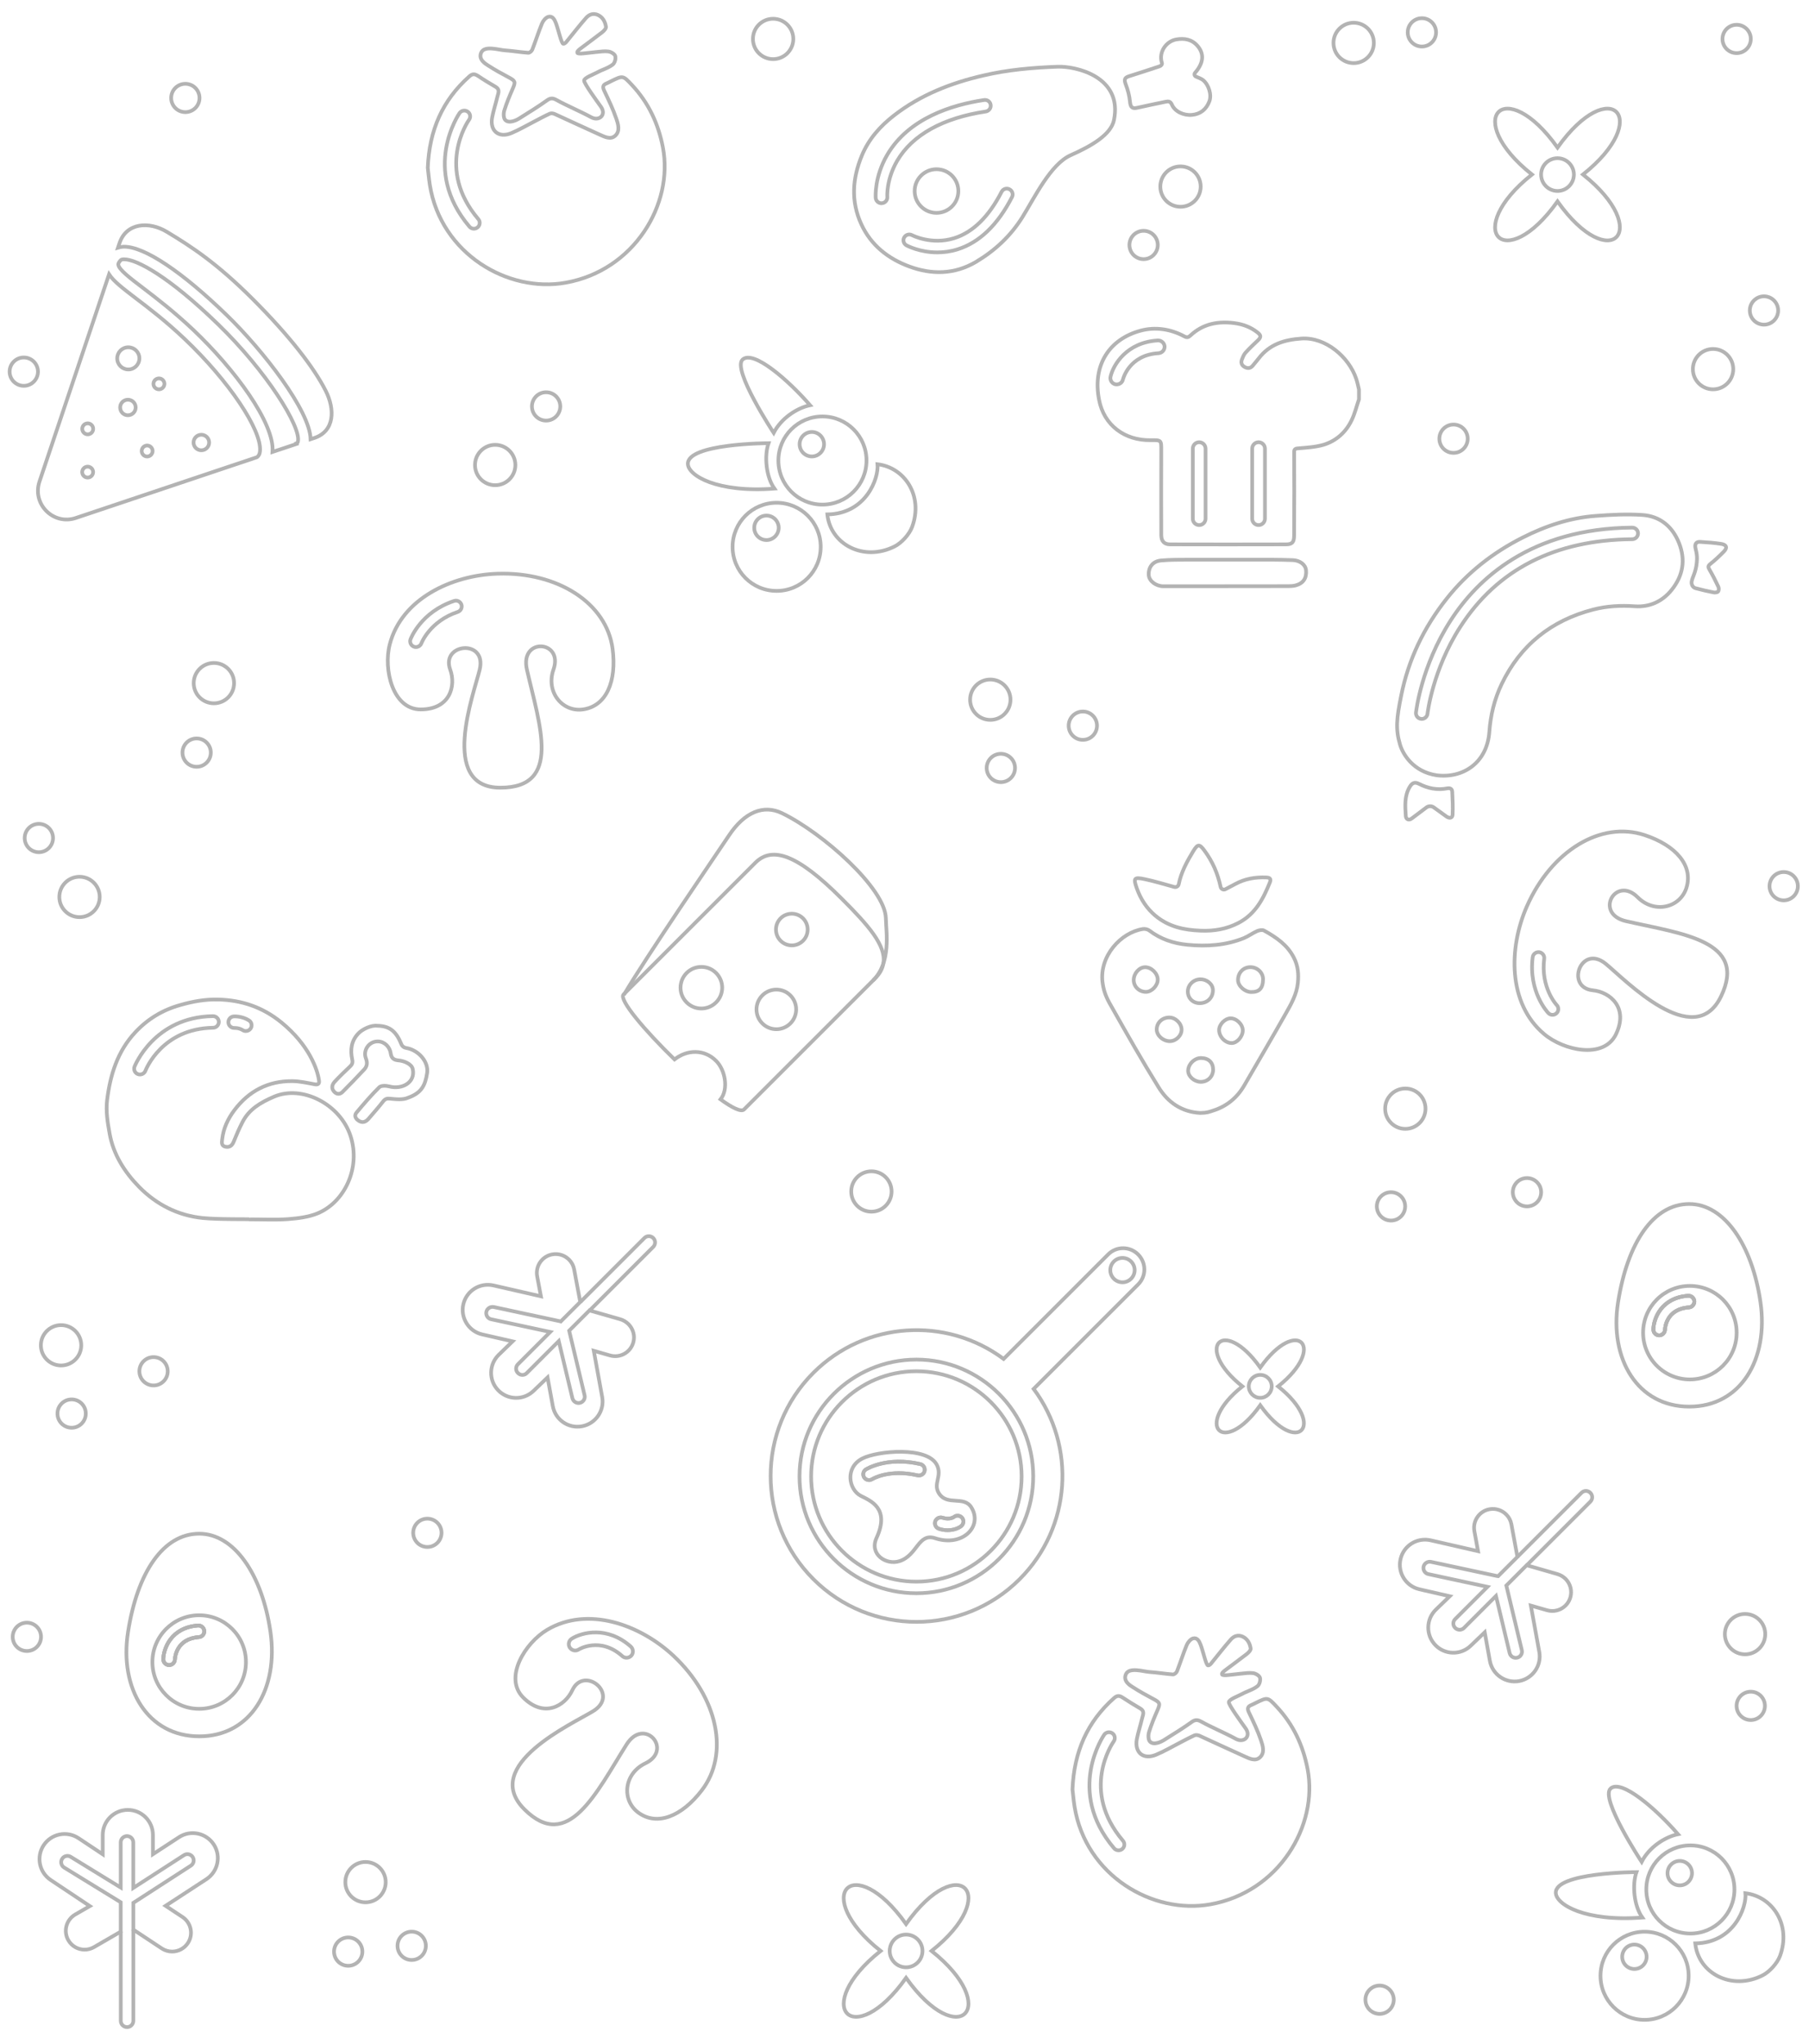 <?xml version="1.0" encoding="utf-8"?>
<!-- Generator: Adobe Illustrator 23.0.1, SVG Export Plug-In . SVG Version: 6.00 Build 0)  -->
<svg version="1.1" id="Слой_1" xmlns="http://www.w3.org/2000/svg" xmlns:xlink="http://www.w3.org/1999/xlink" x="0px" y="0px"
	 viewBox="0 0 346 391" style="enable-background:new 0 0 346 391;" xml:space="preserve">
<style type="text/css">
	.st0{fill:none;stroke:#B3B3B3;stroke-width:0.709;stroke-miterlimit:10;}
</style>
<g>
	<path class="st0" d="M302.77,33.38c13.48-10.71,5.26-19.39-4.87-5.15c-10.14-14.24-18.37-5.56-4.89,5.15
		c-13.48,10.71-5.26,19.39,4.89,5.15C308.03,52.78,316.25,44.1,302.77,33.38z M297.9,36.53c-1.73,0-3.14-1.41-3.14-3.14
		c0-1.73,1.41-3.13,3.14-3.13c1.72,0,3.13,1.4,3.13,3.13C301.03,35.12,299.62,36.53,297.9,36.53z"/>
</g>
<g>
	<path class="st0" d="M126.79,28.21c-0.87-4.56-2.75-8.57-5.93-11.96c-1.71-1.83-1.71-1.83-3.98-0.72c-0.28,0.13-0.55,0.3-0.83,0.41
		c-0.77,0.29-0.82,0.72-0.47,1.44c0.83,1.74,1.67,3.48,2.29,5.3c0.36,1.06,0.79,2.42-0.23,3.31c-0.87,0.76-1.99,0.19-2.92-0.23
		c-2.88-1.29-5.74-2.64-8.62-3.95c-0.27-0.12-0.68-0.19-0.94-0.07c-0.97,0.44-1.91,0.95-2.85,1.44c-1.5,0.77-2.96,1.63-4.5,2.28
		c-2.43,1.01-4.16-0.43-3.68-3c0.26-1.35,0.7-2.65,1.01-3.99c0.15-0.62,0.54-1.33-0.31-1.84c-1.16-0.67-2.31-1.37-3.42-2.12
		c-0.61-0.39-1.05-0.43-1.63,0.09c-5.14,4.55-7.67,10.3-7.96,17.49c0.1,0.87,0.21,2.11,0.4,3.33c2.13,13.13,14.92,20.64,25.99,18.65
		C121.3,51.73,128.86,39.05,126.79,28.21z M91.36,43.48c-0.21,0.18-0.47,0.27-0.72,0.27c-0.31,0-0.62-0.13-0.85-0.39
		c-9.32-10.98-1.96-21.62-1.89-21.74c0.36-0.5,1.05-0.61,1.56-0.26c0.5,0.35,0.61,1.05,0.26,1.54c-0.28,0.39-6.41,9.39,1.76,19.01
		C91.89,42.38,91.82,43.08,91.36,43.48z"/>
	<path class="st0" d="M93.33,12.51c1.5,0.97,2.48,1.48,4.05,2.33c1.18,0.64,1.25,0.83,0.7,2.09c-0.6,1.38-1.19,2.78-1.63,4.22
		c-0.17,0.55-0.15,1.45,0.18,1.79c0.74,0.79,2.27-0.03,2.58-0.22c2.21-1.38,3.74-2.33,5.45-3.55c0.59-0.42,1.07-0.43,1.7-0.09
		c2.07,1.15,4.53,2.16,6.74,3.36c1.48,0.8,2.94-0.46,1.84-2.02c-0.71-1.01-3.28-4.5-3.22-5.03c0.06-0.53,1.74-1.13,2.48-1.53
		c1.05-0.58,2.08-0.8,3.02-1.53c0.37-0.29,0.6-1.13,0.46-1.6c-0.11-0.39-0.77-0.8-1.3-0.88c-0.35-0.05-0.75-0.05-1.13-0.02
		c-1.57,0.13-3.92,0.46-4.32,0.42c-0.4-0.04-0.54-0.04-0.52-0.27c0.02-0.24,0.41-0.53,0.66-0.72c1.37-1.04,2.76-2.04,4.12-3.1
		c0.32-0.25,0.75-0.71,0.71-1.02c-0.14-0.97-0.6-1.86-1.56-2.29c-0.86-0.38-1.67-0.09-2.25,0.58c-1.24,1.42-2.4,2.9-3.59,4.37
		c-0.22,0.27-0.4,0.56-0.76,0.57c-0.36,0.01-0.9-2.59-1.42-3.97c-0.25-0.67-0.65-1.41-1.44-1.19c-0.5,0.14-1.01,0.77-1.22,1.29
		c-0.68,1.65-1.21,3.36-1.86,5.02c-0.1,0.26-0.51,0.59-0.75,0.58c-1.51-0.11-3-0.37-4.51-0.47c-1.12-0.07-3.84-0.98-4.49,0.4
		C91.4,11.4,92.95,12.26,93.33,12.51z"/>
</g>
<g>
	<path class="st0" d="M178.18,373.18c13.48-10.71,5.26-19.39-4.88-5.15c-10.14-14.24-18.36-5.56-4.87,5.15
		c-13.48,10.71-5.27,19.39,4.87,5.15C183.44,392.57,191.66,383.89,178.18,373.18z M173.3,376.31c-1.73,0-3.13-1.4-3.13-3.13
		s1.4-3.13,3.13-3.13s3.14,1.4,3.14,3.13S175.03,376.31,173.3,376.31z"/>
</g>
<g>
	<path class="st0" d="M244.46,265.19c9.43-7.49,3.68-13.56-3.42-3.6c-7.09-9.97-12.84-3.89-3.41,3.6c-9.43,7.5-3.68,13.57,3.41,3.61
		C248.14,278.76,253.89,272.68,244.46,265.19z M241.04,267.38c-1.2,0-2.19-0.98-2.19-2.2c0-1.2,0.99-2.19,2.19-2.19
		c1.21,0,2.2,0.98,2.2,2.19C243.24,266.4,242.25,267.38,241.04,267.38z"/>
</g>
<g>
	<path class="st0" d="M250.1,338.41c-0.87-4.56-2.75-8.58-5.93-11.96c-1.71-1.83-1.71-1.83-3.98-0.72c-0.28,0.13-0.55,0.3-0.83,0.4
		c-0.77,0.3-0.82,0.73-0.47,1.45c0.83,1.73,1.67,3.48,2.29,5.3c0.36,1.06,0.79,2.41-0.23,3.3c-0.87,0.77-1.99,0.2-2.92-0.22
		c-2.88-1.29-5.73-2.64-8.62-3.95c-0.28-0.12-0.69-0.19-0.94-0.07c-0.98,0.44-1.91,0.95-2.86,1.44c-1.49,0.77-2.95,1.63-4.49,2.27
		c-2.43,1.02-4.16-0.41-3.68-3c0.26-1.34,0.7-2.64,1.01-3.98c0.15-0.63,0.54-1.33-0.31-1.84c-1.16-0.68-2.31-1.38-3.42-2.12
		c-0.61-0.4-1.05-0.42-1.63,0.09c-5.14,4.55-7.67,10.3-7.96,17.48c0.1,0.87,0.21,2.11,0.4,3.32c2.13,13.14,14.92,20.65,25.99,18.66
		C244.6,361.93,252.16,349.23,250.1,338.41z M214.66,353.67c-0.21,0.18-0.47,0.26-0.72,0.26c-0.31,0-0.63-0.12-0.85-0.38
		c-9.33-10.98-1.96-21.63-1.89-21.74c0.36-0.5,1.05-0.61,1.56-0.26c0.5,0.35,0.61,1.05,0.26,1.54c-0.28,0.39-6.42,9.39,1.76,19.01
		C215.19,352.57,215.13,353.28,214.66,353.67z"/>
	<path class="st0" d="M216.64,322.7c1.5,0.97,2.48,1.48,4.05,2.33c1.18,0.64,1.25,0.83,0.7,2.09c-0.6,1.38-1.19,2.78-1.63,4.22
		c-0.17,0.55-0.15,1.45,0.18,1.79c0.74,0.79,2.27-0.03,2.58-0.22c2.21-1.38,3.74-2.33,5.45-3.55c0.59-0.42,1.07-0.43,1.7-0.09
		c2.07,1.15,4.53,2.16,6.74,3.36c1.48,0.8,2.94-0.46,1.84-2.02c-0.71-1.01-3.28-4.5-3.22-5.03c0.06-0.53,1.74-1.13,2.48-1.53
		c1.05-0.58,2.08-0.8,3.02-1.53c0.37-0.29,0.6-1.13,0.46-1.6c-0.11-0.39-0.77-0.8-1.3-0.88c-0.35-0.05-0.75-0.05-1.13-0.02
		c-1.57,0.13-3.92,0.46-4.32,0.42c-0.4-0.04-0.54-0.04-0.52-0.27c0.02-0.24,0.41-0.53,0.66-0.72c1.37-1.04,2.76-2.04,4.12-3.1
		c0.32-0.25,0.75-0.71,0.71-1.02c-0.14-0.97-0.6-1.86-1.56-2.29c-0.86-0.38-1.67-0.09-2.25,0.58c-1.24,1.42-2.4,2.9-3.59,4.37
		c-0.22,0.27-0.4,0.56-0.76,0.57c-0.36,0.01-0.9-2.59-1.42-3.97c-0.25-0.67-0.65-1.41-1.44-1.19c-0.5,0.14-1.01,0.77-1.22,1.29
		c-0.68,1.65-1.21,3.36-1.86,5.02c-0.1,0.26-0.51,0.59-0.75,0.58c-1.51-0.11-3-0.37-4.51-0.47c-1.12-0.07-3.84-0.98-4.49,0.4
		S216.25,322.45,216.64,322.7z"/>
</g>
<g>
	<path class="st0" d="M247.48,183.2c-1.25-2.48-3.41-3.92-5.71-5.2c-0.32-0.18-0.92-0.07-1.31,0.09c-0.88,0.39-1.66,0.98-2.54,1.35
		c-3.47,1.4-7.09,1.63-10.76,1.28c-2.7-0.25-5.17-1.08-7.34-2.73c-0.31-0.24-0.83-0.34-1.22-0.29c-4.23,0.66-8.34,5.19-7.73,10.18
		c0.29,2.34,1.17,3.67,1.89,4.96c3.01,5.33,5.62,9.94,8.84,15.14c1.77,2.87,4.39,4.72,7.97,4.91c1.34-0.02,1.7-0.21,2.51-0.47
		c2.6-0.83,4.57-2.48,5.93-4.84c2.64-4.55,5.31-9.1,7.9-13.68c1.05-1.85,2.11-3.71,2.33-5.9
		C248.41,186.32,248.27,184.74,247.48,183.2z M231.99,189.4c0.01,1.45-1.05,2.49-2.54,2.49c-1.31-0.01-2.27-0.97-2.26-2.26
		c0.01-1.27,1.13-2.32,2.42-2.31C230.91,187.33,231.99,188.28,231.99,189.4z M226,196.92c0.03,1.15-1.06,2.23-2.24,2.24
		c-1.31,0-2.51-1.07-2.52-2.23c-0.01-1.3,1.04-2.3,2.4-2.3C224.81,194.61,225.98,195.74,226,196.92z M219.02,185.01
		c1.2-0.01,2.41,1.17,2.41,2.37c0,1.17-1.16,2.37-2.29,2.35c-1.3-0.02-2.31-1.04-2.3-2.28C216.85,186.19,217.9,185.01,219.02,185.01
		z M229.76,202.38c1.43,0.03,2.27,0.87,2.27,2.24c-0.01,1.32-1.04,2.32-2.37,2.32c-1.22-0.01-2.39-1.02-2.41-2.08
		C227.23,203.57,228.48,202.34,229.76,202.38z M235.33,194.79c1.15-0.04,2.36,1.13,2.37,2.29c0.01,1.18-1.06,2.42-2.09,2.44
		c-1.23,0.02-2.43-1.18-2.44-2.48C233.16,195.98,234.27,194.83,235.33,194.79z M239.3,189.76c-1.21-0.01-2.5-1.16-2.51-2.26
		c-0.02-1.45,1.03-2.53,2.43-2.5c1.32,0.03,2.39,1.1,2.36,2.36C241.55,189.05,240.85,189.78,239.3,189.76z"/>
	<path class="st0" d="M217.48,170.04c0.7,1.96,1.87,3.74,3.46,5.08c2.63,2.2,5.56,2.77,8.68,2.9c2.56,0.11,5-0.3,7.29-1.5
		c3.18-1.66,4.72-4.59,5.98-7.75c0.28-0.71-0.06-0.91-0.73-0.93c-2.07-0.08-4.04,0.25-5.88,1.25c-0.62,0.34-1.24,0.66-1.89,1
		c-0.38,0.2-0.84-0.03-0.93-0.45c-0.55-2.58-1.55-4.85-3.07-6.91c-0.97-1.32-1.3-1.33-2.16,0.08c-1.23,2.02-2.34,4.1-2.78,6.33
		c-0.08,0.39-0.47,0.62-0.85,0.52c-1.89-0.52-3.74-1.09-5.64-1.49c-2.06-0.44-2.22-0.2-1.54,1.71
		C217.44,169.93,217.46,169.99,217.48,170.04z"/>
</g>
<g>
	<g>
		<path class="st0" d="M259.39,72.44c-1.41-4.19-5.88-7.99-10.46-7.68c-3.35,0.23-6.11,1.11-8.18,3.79
			c-0.36,0.47-0.74,0.9-1.11,1.36c-0.44,0.55-0.96,0.62-1.56,0.3c-0.62-0.33-0.78-0.87-0.53-1.49c0.18-0.44,0.36-0.91,0.67-1.25
			c0.74-0.82,1.53-1.57,2.33-2.32c0.68-0.65,0.69-0.99-0.05-1.57c-1.31-1.03-2.79-1.57-4.44-1.78c-3.13-0.39-5.96,0.14-8.33,2.34
			c-0.41,0.39-0.68,0.48-1.21,0.2c-2.63-1.41-5.53-1.85-8.33-1.1c-6.03,1.61-9.29,6.62-7.97,13.27c0.94,4.84,4.88,7.76,9.85,7.69
			c2.08-0.02,2.05-0.02,2.04,2.06c-0.01,5.37-0.02,10.75,0,16.13c0.01,1.15,0.59,1.74,1.71,1.74c7.37,0.02,14.74,0.02,22.11,0
			c1.22,0,1.58-0.4,1.59-1.65c0.01-2.82,0.03-5.65,0.03-8.47c0-2.45-0.02-4.89-0.02-7.34c0-0.44-0.06-0.84,0.65-0.9
			c1.65-0.14,3.35-0.23,4.93-0.68c2.49-0.75,4.35-2.44,5.45-4.79c0.59-1.24,0.91-2.6,1.36-3.91V74.5
			C259.76,73.82,259.62,73.11,259.39,72.44z M221.59,67.56c-5.67,0.33-6.8,4.98-6.81,5.03c-0.12,0.56-0.63,0.94-1.19,0.94
			c-0.08,0-0.18,0-0.27-0.02c-0.65-0.16-1.07-0.81-0.91-1.47c0.51-2.24,3.06-6.56,9.04-6.92c0.66-0.03,1.25,0.48,1.3,1.15
			C222.78,66.94,222.27,67.51,221.59,67.56z M230.58,99.22c0,0.67-0.55,1.22-1.22,1.22c-0.67,0-1.22-0.55-1.22-1.22V85.81
			c0-0.67,0.55-1.22,1.22-1.22c0.67,0,1.22,0.55,1.22,1.22V99.22z M241.94,99.22c0,0.67-0.55,1.22-1.22,1.22
			c-0.67,0-1.22-0.55-1.22-1.22V85.81c0-0.67,0.55-1.22,1.22-1.22c0.67,0,1.22,0.55,1.22,1.22V99.22z"/>
		<path class="st0" d="M247.26,107.14c-1.34-0.04-2.68-0.08-4.02-0.08c-5.27-0.01-10.54-0.01-15.81,0
			c-1.78,0.01-3.58-0.01-5.35,0.15c-1.6,0.14-2.47,1.3-2.36,2.83c0.08,1.1,1.38,2.09,2.77,2.1c4.03,0,8.06,0,12.09,0
			c0,0,0-0.01,0-0.01c3.96,0,7.93,0,11.89-0.01c0.44,0,0.9-0.03,1.33-0.14c1.47-0.39,2.14-1.39,2-2.9
			C249.71,108.02,248.64,107.19,247.26,107.14z"/>
	</g>
</g>
<g>
	<g>
		<path class="st0" d="M202.31,12.76c-4.81,0.17-9.6,0.59-14.31,1.7c-6.15,1.43-11.93,3.69-16.99,7.61
			c-2.69,2.09-4.85,4.51-6.17,7.69c-1.81,4.38-2.12,8.73-0.11,13.11c1.86,4.06,5.16,6.62,9.2,8.11c4.3,1.59,8.66,1.53,12.75-0.89
			c3.63-2.17,6.65-4.97,8.9-8.6c2.33-3.76,5.37-10.09,9.2-11.8c4.06-1.8,7.73-3.96,8.29-6.74
			C214.75,14.62,205.72,12.64,202.31,12.76z M169.71,37.68c0.04,0.61-0.41,1.15-1.03,1.19c-0.03,0-0.05,0.01-0.08,0.01
			c-0.58,0-1.07-0.45-1.11-1.03c-0.01-0.17-0.27-4,2.21-8.24c4.09-6.98,12.33-9.56,18.53-10.48c0.6-0.09,1.17,0.32,1.25,0.93
			c0.09,0.6-0.32,1.17-0.93,1.27c-8.19,1.22-14.05,4.48-16.94,9.41C169.48,34.38,169.7,37.64,169.71,37.68z M183.3,36.55
			c0,2.3-1.87,4.17-4.18,4.17c-2.3,0-4.18-1.87-4.18-4.17c0-2.31,1.88-4.18,4.18-4.18C181.43,32.37,183.3,34.23,183.3,36.55z
			 M193.56,37.7c-2.74,5.34-6.25,8.7-10.43,10c-1.37,0.43-2.67,0.58-3.86,0.58c-3.36,0-5.74-1.27-5.88-1.34
			c-0.54-0.29-0.75-0.96-0.46-1.5c0.29-0.54,0.96-0.75,1.5-0.46c0.06,0.03,3.74,1.94,8.07,0.58c3.58-1.12,6.63-4.11,9.07-8.87
			c0.28-0.55,0.95-0.77,1.49-0.49C193.63,36.48,193.84,37.16,193.56,37.7z"/>
		<path class="st0" d="M230.09,15.31c-0.28-0.23-0.87-0.45-1.35-0.66c-0.28-0.12-0.37-0.49-0.17-0.72c1.8-2.05,1.64-3.78,0.51-5.11
			c-1.08-1.28-2.51-1.56-4.13-1.27c-1.83,0.33-3.4,2.35-2.72,4.49c0.09,0.27-0.16,0.55-0.43,0.64c-1.98,0.65-3.9,1.3-5.85,1.9
			c-0.86,0.27-0.99,0.65-0.63,1.58c0.4,1.05,0.7,2.14,0.8,3.26c0.1,1.09,0.43,1.42,1.38,1.2c1.81-0.41,3.63-0.78,5.45-1.16
			c0.54-0.11,0.91-0.09,1.2,0.57c0.57,1.32,2.24,2.08,3.81,1.95c1.65-0.15,2.75-1.06,3.33-2.55
			C231.81,18.15,231.19,16.19,230.09,15.31z"/>
	</g>
</g>
<g>
	<path class="st0" d="M67.06,217.34c-1.96-6.11-9.26-9.89-14.68-7.55c-2.52,1.09-4.73,2.36-6.01,4.86
		c-0.62,1.21-1.17,2.48-1.68,3.75c-0.31,0.77-0.82,1.11-1.6,0.94c-0.81-0.18-0.65-0.89-0.59-1.44c0.23-2.06,1.08-3.88,2.32-5.53
		c2.77-3.68,6.45-5.6,11.06-5.57c1.43,0.01,2.86,0.34,4.28,0.6c0.65,0.12,0.94-0.06,0.86-0.68c-0.28-2.12-1.88-6.83-7.27-11.21
		c-3.56-2.87-7.49-4.19-11.95-4.32c-2.53-0.07-4.96,0.37-7.38,1.07c-3.34,0.94-6.19,2.67-8.53,5.18c-3.42,3.64-4.83,8.22-5.41,13.03
		c-0.25,2.06,0.1,4.25,0.48,6.33c0.71,4.02,2.83,7.35,5.64,10.23c3.33,3.39,7.44,5.47,12.15,5.95c3,0.31,9.07,0.19,9.07,0.26
		c2.41,0,4.83,0.13,7.23-0.04c1.9-0.15,3.89-0.38,5.63-1.08C65.9,230,69.02,223.43,67.06,217.34z"/>
	<path class="st0" d="M77.65,200.45c-0.38-0.06-0.71-0.31-0.86-0.66c-0.95-2.34-2.1-3.56-4.67-3.58c-1.1-0.14-2.83,0.64-3.63,1.52
		c-1.3,1.42-1.52,3.03-1.12,4.95c0.13,0.62-0.02,0.95-0.43,1.33c-1,0.95-2,1.9-2.93,2.91c-0.53,0.58-0.68,1.3-0.06,1.94
		c0.49,0.5,1.08,0.49,1.56,0.01c1.41-1.41,2.79-2.84,4.15-4.3c0.55-0.59,0.65-1.28,0.33-2.1c-0.62-1.58,0.61-3.36,2.39-3.26
		c1.22,0.07,2.18,1.07,2.35,2.27c0.13,0.92,0.56,1.28,1.53,1.36c0.9,0.07,2.45,0.63,2.68,1.63c0.57,2.53-1.98,4.01-4.5,3.34
		c-0.59-0.16-1.55-0.19-1.9,0.16c-1.54,1.52-2.95,3.17-4.34,4.83c-0.49,0.58-0.22,1.17,0.39,1.57c0.75,0.49,1.37,0.24,1.91-0.38
		c0.94-1.1,1.9-2.18,2.79-3.32c0.39-0.49,0.73-0.58,1.37-0.51c1.13,0.11,2.44,0.25,3.41-0.19c2.53-0.92,3.25-2.3,3.62-4.7
		C82.04,203.07,79.98,200.81,77.65,200.45z"/>
	<g>
		<path class="st0" d="M40.74,194.37c-0.01,0-0.01,0-0.02,0c-11.25,0.16-14.95,9.57-14.99,9.66c-0.22,0.57,0.07,1.21,0.64,1.43
			c0.13,0.05,0.26,0.07,0.4,0.07c0.45,0,0.87-0.27,1.04-0.71c0.13-0.33,3.24-8.09,12.95-8.23c0.61-0.01,1.1-0.51,1.09-1.13
			C41.84,194.86,41.35,194.37,40.74,194.37z"/>
		<path class="st0" d="M47.61,195.18c-1.33-0.84-2.75-0.77-2.9-0.76c-0.61,0.04-1.06,0.56-1.03,1.17c0.04,0.61,0.57,1.07,1.17,1.04
			c0.01,0,0.85-0.04,1.58,0.42c0.18,0.12,0.39,0.17,0.59,0.17c0.37,0,0.73-0.18,0.94-0.52C48.28,196.19,48.13,195.5,47.61,195.18z"
			/>
	</g>
</g>
<g>
	<path class="st0" d="M321.13,103.85c-1.26-3.16-3.65-5.14-7.06-5.35c-2.93-0.19-5.9-0.04-8.84,0.18c-4.96,0.36-9.6,1.92-14.01,4.15
		c-5.65,2.86-10.56,6.68-14.51,11.67c-4.37,5.51-7.33,11.66-8.71,18.55c-0.9,4.41-1.09,6.44-0.22,9.39
		c0.52,1.77,2.47,5.17,7.01,5.86c5.11,0.63,9.66-2.45,10.07-8.32c0.23-3.18,0.97-6.24,2.35-9.12c3.59-7.49,9.52-12.19,17.51-14.26
		c2.58-0.67,5.24-0.82,7.95-0.63c2.77,0.2,5.25-0.87,7.06-3.13C321.92,110.11,322.43,107.08,321.13,103.85z M312.19,103.14
		c-14.75,0.12-25.82,5.77-32.9,16.79c-5.3,8.24-6.25,16.52-6.26,16.6c-0.06,0.56-0.54,0.99-1.1,0.99c-0.04,0-0.08,0-0.12-0.01
		c-0.61-0.06-1.05-0.61-0.98-1.22c0.04-0.35,1.03-8.88,6.6-17.56c5.16-8.04,15.39-17.65,34.75-17.81c0.01,0,0.01,0,0.01,0
		c0.61,0,1.11,0.5,1.11,1.1C313.3,102.63,312.81,103.14,312.19,103.14z"/>
	<path class="st0" d="M276.8,150.8c-1.9,0.38-3.7,0-5.39-0.86c-0.84-0.43-1.32-0.17-1.76,0.55c-1.07,1.76-0.89,3.71-0.77,5.62
		c0.04,0.57,0.53,0.9,1.14,0.45c0.94-0.7,1.87-1.41,2.79-2.1c0.43-0.32,1.01-0.33,1.44-0.01c0.8,0.58,1.6,1.17,2.41,1.74
		c0.49,0.34,1.13,0.38,1.17-0.35c0.08-1.46,0-2.94-0.07-4.41C277.73,150.88,277.34,150.69,276.8,150.8z"/>
	<path class="st0" d="M327.13,107.87c0.91-0.72,1.76-1.53,2.58-2.36c0.71-0.72,0.55-1.3-0.48-1.47c-1.35-0.22-2.72-0.3-4.08-0.39
		c-0.62-0.04-0.97,0.3-0.9,0.96c0.06,0.65,0.45,1.31,0.29,2.95c-0.19,1.98-0.82,2.76-0.98,3.66c-0.1,0.57,0.2,1.15,0.76,1.3
		c0,0,0.01,0,0.01,0c1.12,0.3,2.25,0.57,3.39,0.79c0.29,0.06,0.74,0.02,0.89-0.16c0.16-0.19,0.17-0.66,0.05-0.92
		c-0.52-1.11-1.08-2.21-1.7-3.28C326.68,108.49,326.65,108.25,327.13,107.87z"/>
</g>
<g>
	<path class="st0" d="M117.17,124.13c-1.13-8.75-10.45-14.77-22.02-14.39c-8.75,0.28-18.36,4.79-20.61,13.54
		c-1.23,4.77,0.56,12.42,5.92,12.42c5.65,0,6.78-4.52,5.65-7.62c-1.84-5.03,7.05-5.93,5.64,0c-1.08,4.53-7.9,22.59,3.95,22.59
		c11.86,0,7.49-12,5.08-22.59c-1.41-6.21,7.06-5.64,5.08,0c-1.5,4.29,1.7,8.18,5.65,7.62C116,135.06,117.97,130.31,117.17,124.13z
		 M87.55,117.05c-5.31,1.77-6.94,5.95-6.95,5.99c-0.17,0.45-0.59,0.73-1.05,0.73c-0.12,0-0.26-0.02-0.38-0.07
		c-0.58-0.22-0.87-0.86-0.65-1.43c0.08-0.21,2.02-5.22,8.33-7.32c0.58-0.2,1.21,0.12,1.41,0.71
		C88.44,116.23,88.13,116.86,87.55,117.05z"/>
</g>
<g>
	<path class="st0" d="M314.57,159.74c-8.38-2.78-17.84,3.02-22.52,13.6c-3.54,8.01-3.64,18.62,3.27,24.44
		c3.76,3.18,11.44,4.88,13.76,0.05c2.45-5.09-1.13-8.07-4.42-8.4c-5.33-0.53-2.29-8.93,2.45-5.08c3.62,2.94,16.93,16.91,22.07,6.23
		c5.14-10.69-7.57-11.95-18.15-14.37c-6.21-1.42-2.02-8.81,2.2-4.58c3.22,3.22,8.11,2.01,9.32-1.79
		C323.91,165.54,320.49,161.7,314.57,159.74z M295.35,183.38c-0.7,5.55,2.36,8.83,2.39,8.86c0.33,0.34,0.4,0.85,0.2,1.26
		c-0.05,0.11-0.13,0.22-0.23,0.31c-0.45,0.43-1.15,0.41-1.57-0.03c-0.15-0.16-3.82-4.08-2.99-10.68c0.07-0.61,0.64-1.04,1.25-0.97
		C295,182.22,295.43,182.77,295.35,183.38z"/>
</g>
<g>
	<path class="st0" d="M128.82,316.73c-6.39-5.98-16.38-9.58-24.15-4.99c-4.25,2.51-8.39,9.19-4.59,12.97
		c3.99,3.99,7.99,1.6,9.38-1.39c2.27-4.85,9.19,0.8,3.99,3.99c-3.96,2.44-21.55,10.37-13.17,18.76c8.38,8.38,13.77-3.18,19.56-12.38
		c3.4-5.38,8.99,1.01,3.6,3.6c-4.11,1.97-4.59,6.99-1.4,9.39c3.62,2.71,8.37,0.75,12.17-4.2
		C139.6,335.5,137.27,324.65,128.82,316.73z M120.75,316.69c-0.45,0.5-1.21,0.55-1.72,0.1c-4.25-3.79-8.33-1.3-8.37-1.26
		c-0.5,0.31-1.12,0.22-1.51-0.18c-0.06-0.06-0.12-0.13-0.18-0.21c-0.35-0.57-0.19-1.33,0.39-1.69c1.94-1.22,6.8-2.48,11.29,1.51
		C121.14,315.41,121.2,316.19,120.75,316.69z"/>
</g>
<g>
	<path class="st0" d="M167,187.53c3.47-3.47,2.5-9.11,2.43-11.93c-0.14-5.65-12-16.23-19.83-20.04c-3.58-1.74-7.21-0.2-10.16,4.23
		c-2.26,3.39-15.88,23.29-20.11,30.49"/>
	<path class="st0" d="M160.91,171.82c-8.4-8.4-13.22-10.02-16.44-6.79c-3.12,3.11-22.01,22-24.97,24.96
		c-0.01,0.01-0.01,0.01-0.01,0.01c-0.09,0.09-0.17,0.17-0.23,0.23c-0.96,0.97,4.1,6.93,9.75,12.42c2.46-1.93,5.71-1.97,7.95,0.27
		c1.78,1.78,2.41,5.44,0.85,7.37c2.25,1.63,3.95,2.47,4.51,1.92c2.32-2.32,20.91-20.92,25.02-25.02c0.92-0.92,1.44-1.86,1.6-2.85
		v-0.01c0.01-0.01,0.01-0.03,0.01-0.04l0.01-0.01C169.53,180.85,166.02,176.92,160.91,171.82z M131.33,186.11
		c1.56-1.55,4.08-1.55,5.63,0c1.56,1.56,1.56,4.08,0,5.63c-1.56,1.56-4.08,1.56-5.63,0C129.77,190.19,129.77,187.67,131.33,186.11z
		 M145.81,190.4c1.48-1.48,3.88-1.48,5.36,0c1.48,1.48,1.48,3.88,0,5.36c-1.48,1.48-3.88,1.48-5.36,0
		C144.32,194.28,144.32,191.89,145.81,190.4z M153.59,179.95c-1.19,1.18-3.11,1.18-4.29,0c-1.18-1.18-1.18-3.11,0-4.29
		c1.18-1.18,3.1-1.18,4.29,0C154.77,176.84,154.77,178.77,153.59,179.95z"/>
</g>
<g>
	<path class="st0" d="M157.3,79.66c-4.66,0-8.42,3.77-8.42,8.43c0,4.66,3.76,8.43,8.42,8.43c4.66,0,8.43-3.78,8.43-8.43
		C165.73,83.43,161.95,79.66,157.3,79.66z M155.28,87.31c-1.3,0-2.34-1.05-2.34-2.34c0-1.29,1.05-2.34,2.34-2.34
		c1.29,0,2.33,1.06,2.33,2.34C157.61,86.26,156.56,87.31,155.28,87.31z"/>
	<path class="st0" d="M148.54,96.17c-4.66,0-8.42,3.77-8.42,8.43c0,4.66,3.76,8.43,8.42,8.43c4.66,0,8.43-3.77,8.43-8.43
		C156.97,99.94,153.19,96.17,148.54,96.17z M146.6,103.3c-1.3,0-2.34-1.06-2.34-2.34c0-1.3,1.05-2.34,2.34-2.34s2.34,1.05,2.34,2.34
		C148.94,102.24,147.89,103.3,146.6,103.3z"/>
	<path class="st0" d="M174.46,100.78c2.18-5.92-1.41-11.36-6.62-11.98c0.25,2.66-2.14,9.47-9.6,9.6c0.6,5.75,6.97,9.08,12.85,6.13
		C172.43,103.87,173.94,102.2,174.46,100.78z"/>
	<path class="st0" d="M147,84.77c0,0-15.59,0.04-15.43,3.99c0.09,2.21,5.55,5.53,16.55,4.7C146.5,91.19,146.15,87.17,147,84.77z"/>
	<path class="st0" d="M147.98,82.8c0,0-8.02-12.16-5.94-14.03s8.74,3.95,12.9,8.74C152.45,78.03,149.43,79.98,147.98,82.8z"/>
</g>
<g>
	<path class="st0" d="M323.31,352.99c-4.66,0-8.43,3.77-8.43,8.43c0,4.66,3.78,8.43,8.43,8.43c4.66,0,8.43-3.78,8.43-8.43
		C331.74,356.77,327.97,352.99,323.31,352.99z M321.28,360.64c-1.3,0-2.34-1.05-2.34-2.34s1.05-2.34,2.34-2.34s2.34,1.05,2.34,2.34
		S322.57,360.64,321.28,360.64z"/>
	<path class="st0" d="M314.55,369.5c-4.66,0-8.43,3.77-8.43,8.43s3.78,8.43,8.43,8.43c4.66,0,8.43-3.77,8.43-8.43
		S319.2,369.5,314.55,369.5z M312.6,376.63c-1.29,0-2.33-1.05-2.33-2.33c0-1.3,1.05-2.34,2.33-2.34c1.3,0,2.34,1.05,2.34,2.34
		C314.94,375.58,313.89,376.63,312.6,376.63z"/>
	<path class="st0" d="M340.46,374.12c2.18-5.92-1.41-11.36-6.62-11.98c0.25,2.66-2.14,9.47-9.6,9.6c0.6,5.75,6.97,9.08,12.85,6.13
		C338.44,377.2,339.94,375.53,340.46,374.12z"/>
	<path class="st0" d="M313,358.1c0,0-15.59,0.04-15.43,3.99c0.09,2.21,5.55,5.53,16.55,4.7C312.51,364.53,312.15,360.5,313,358.1z"
		/>
	<path class="st0" d="M313.99,356.14c0,0-8.02-12.16-5.94-14.03c2.08-1.87,8.74,3.95,12.9,8.74
		C318.45,351.37,315.43,353.32,313.99,356.14z"/>
</g>
<g>
	<path class="st0" d="M35.31,64.83c-3.63-3.44-6.8-5.85-9.35-7.79c-2.47-1.89-4.23-3.24-5.1-4.57L7.55,92.12
		c-1.44,4.3,2.65,8.4,6.95,6.96l34.64-11.62l0.02-0.01c0.22-0.17,0.5-0.45,0.57-1.17C50.08,82.24,43.74,72.83,35.31,64.83z
		 M16.76,91.35c-0.57,0-1.04-0.47-1.04-1.05c0-0.57,0.47-1.04,1.04-1.04c0.58,0,1.05,0.47,1.05,1.04
		C17.81,90.88,17.34,91.35,16.76,91.35z M16.78,83.08c-0.58,0-1.05-0.47-1.05-1.05c0-0.58,0.47-1.05,1.05-1.05
		c0.57,0,1.04,0.47,1.04,1.05C17.82,82.62,17.35,83.08,16.78,83.08z M24.46,79.43c-0.82,0-1.48-0.67-1.48-1.49s0.66-1.48,1.48-1.48
		c0.83,0,1.49,0.66,1.49,1.48S25.29,79.43,24.46,79.43z M24.54,70.67c-1.17,0-2.12-0.94-2.12-2.12c0-1.17,0.94-2.12,2.12-2.12
		c1.17,0,2.12,0.94,2.12,2.12C26.65,69.73,25.71,70.67,24.54,70.67z M28.14,87.32c-0.57,0-1.04-0.47-1.04-1.05
		c0-0.57,0.47-1.05,1.04-1.05c0.58,0,1.05,0.48,1.05,1.05C29.18,86.85,28.72,87.32,28.14,87.32z M30.4,74.47
		c-0.58,0-1.05-0.47-1.05-1.04c0-0.58,0.47-1.05,1.05-1.05s1.05,0.47,1.05,1.05C31.44,74,30.98,74.47,30.4,74.47z M38.51,86.13
		c-0.82,0-1.49-0.66-1.49-1.48c0-0.83,0.67-1.49,1.49-1.49c0.82,0,1.49,0.66,1.49,1.49C40,85.47,39.33,86.13,38.51,86.13z M41.68,62
		c-9.45-9.17-15.54-12.4-17.93-12.4h-0.08c-0.17,0-0.47,0.03-0.6,0.18c-0.47,0.51-0.45,0.76-0.44,0.84
		c0.08,0.93,2.26,2.59,4.79,4.51c2.45,1.88,5.82,4.44,9.54,7.96c7.88,7.47,15.61,17.88,15.16,23.36l4.62-1.54L56.7,84.8
		c0.16-0.05,0.23-0.11,0.28-0.33C57.63,81.64,50.95,70.99,41.68,62z M62.26,74.68c-2.23-4.37-6.75-10.29-13.95-17.5
		C41.4,50.28,36.6,47.17,31.94,44.36c-3.48-2.11-7.79-1.73-9.08,2.14l-0.29,0.87c0.29-0.09,0.63-0.16,1.03-0.18h0.15
		c3.9,0,11.03,4.76,19.62,13.09c6.96,6.76,15.91,18.27,16.04,23.73l0.73-0.24C64,82.47,64.12,78.31,62.26,74.68z"/>
</g>
<g>
	<path class="st0" d="M39.47,359.46l-7.8,5.09l3.24,2.14c1.66,1.1,2.12,3.33,1.02,4.99c-0.7,1.05-1.84,1.62-3.01,1.62
		c-0.68,0-1.37-0.2-1.98-0.6l-5.44-3.6v-5.12c0.02-0.01,0.03-0.02,0.05-0.03l10.95-7.08c0.55-0.35,0.72-1.1,0.35-1.66
		c-0.36-0.55-1.1-0.72-1.66-0.35l-9.7,6.27v-8.72c0-0.66-0.54-1.2-1.2-1.2s-1.2,0.54-1.2,1.2v8.64l-9.56-5.87
		c-0.56-0.35-1.31-0.18-1.65,0.39c-0.35,0.56-0.18,1.3,0.39,1.65l10.82,6.65v5.62l-5.11,2.96c-0.56,0.32-1.18,0.48-1.79,0.48
		c-1.24,0-2.46-0.64-3.12-1.8c-1-1.72-0.4-3.92,1.32-4.92l2.79-1.61l-7.48-4.99c-2.21-1.47-2.81-4.45-1.34-6.66
		c1.47-2.21,4.45-2.8,6.66-1.34l4.63,3.08v-3.69c0-2.65,2.15-4.8,4.8-4.8c2.64,0,4.8,2.15,4.8,4.8v3.68l4.99-3.26
		c2.22-1.45,5.2-0.82,6.65,1.4C42.33,355.04,41.69,358.01,39.47,359.46z"/>
	<path class="st0" d="M25.5,369.1v17.45c0,0.66-0.54,1.2-1.2,1.2s-1.2-0.54-1.2-1.2v-17.07"/>
</g>
<g>
	<path class="st0" d="M121.12,256.81c-0.55,1.91-2.54,3.01-4.46,2.46l-3.09-0.89l1.61,8.86c0.47,2.6-1.26,5.1-3.87,5.58
		c-2.61,0.48-5.11-1.25-5.58-3.87l-1-5.47l-2.67,2.56c-1.91,1.85-4.95,1.79-6.78-0.11c-1.85-1.91-1.78-4.95,0.12-6.79l2.64-2.56
		l-5.81-1.33c-2.58-0.59-4.2-3.17-3.61-5.76c0.59-2.58,3.16-4.2,5.76-3.61l9.08,2.08l-0.72-3.82c-0.36-1.96,0.93-3.84,2.89-4.2
		c1.23-0.23,2.44,0.21,3.25,1.05c0.48,0.49,0.81,1.12,0.94,1.85l1.16,6.21l-3.72,3.72c-0.02-0.01-0.04-0.02-0.06-0.02l-12.75-2.74
		c-0.65-0.13-1.29,0.28-1.43,0.92c-0.13,0.65,0.28,1.29,0.92,1.42l11.3,2.43l-6.17,6.17c-0.48,0.47-0.48,1.22,0,1.69
		c0.47,0.48,1.22,0.48,1.69,0l6.11-6.11l2.61,10.92c0.16,0.64,0.81,1.05,1.45,0.89c0.64-0.16,1.04-0.81,0.88-1.45l-2.95-12.35
		l3.88-3.88l5.87,1.68c0.63,0.18,1.17,0.52,1.6,0.95C121.11,254.21,121.49,255.52,121.12,256.81z"/>
	<path class="st0" d="M112.78,250.67l12.16-12.16c0.47-0.48,0.47-1.23,0-1.7c-0.47-0.47-1.22-0.47-1.69,0l-12.25,12.25"/>
</g>
<g>
	<path class="st0" d="M300.36,305.54c-0.55,1.92-2.54,3.02-4.46,2.47l-3.1-0.89l1.61,8.86c0.48,2.6-1.25,5.1-3.86,5.58
		c-2.61,0.47-5.11-1.26-5.59-3.87l-0.98-5.46l-2.67,2.56c-1.91,1.85-4.95,1.78-6.78-0.12c-1.85-1.91-1.79-4.95,0.11-6.78l2.65-2.56
		l-5.81-1.33c-2.58-0.6-4.2-3.17-3.61-5.76s3.16-4.2,5.76-3.61l9.07,2.08l-0.7-3.82c-0.36-1.96,0.93-3.84,2.88-4.2
		c1.24-0.23,2.45,0.21,3.26,1.05c0.48,0.49,0.81,1.12,0.94,1.84l1.15,6.22l-3.71,3.71c-0.02,0-0.04-0.01-0.06-0.02l-12.75-2.73
		c-0.65-0.14-1.29,0.27-1.43,0.92c-0.13,0.64,0.28,1.29,0.92,1.42l11.3,2.43l-6.17,6.17c-0.48,0.47-0.48,1.22,0,1.69
		c0.47,0.47,1.22,0.47,1.69,0l6.11-6.11l2.61,10.92c0.16,0.64,0.8,1.04,1.45,0.88c0.64-0.14,1.04-0.8,0.88-1.44l-2.96-12.35
		l3.89-3.89l5.87,1.69c0.63,0.18,1.17,0.52,1.6,0.95C300.35,302.95,300.72,304.27,300.36,305.54z"/>
	<path class="st0" d="M292.02,299.4l12.16-12.16c0.47-0.47,0.47-1.22,0-1.69c-0.47-0.48-1.22-0.48-1.7,0l-12.25,12.25"/>
</g>
<circle class="st0" cx="327.65" cy="70.61" r="3.86"/>
<circle class="st0" cx="268.79" cy="212.07" r="3.86"/>
<circle class="st0" cx="166.67" cy="227.91" r="3.86"/>
<circle class="st0" cx="147.87" cy="7.45" r="3.86"/>
<circle class="st0" cx="225.79" cy="35.69" r="3.86"/>
<circle class="st0" cx="266.05" cy="230.76" r="2.71"/>
<circle class="st0" cx="337.39" cy="59.39" r="2.71"/>
<circle class="st0" cx="94.71" cy="88.95" r="3.86"/>
<circle class="st0" cx="104.45" cy="77.74" r="2.71"/>
<circle class="st0" cx="35.45" cy="18.74" r="2.71"/>
<circle class="st0" cx="292.06" cy="228.05" r="2.71"/>
<circle class="st0" cx="5.14" cy="313.1" r="2.71"/>
<circle class="st0" cx="218.73" cy="46.86" r="2.71"/>
<circle class="st0" cx="189.41" cy="133.84" r="3.86"/>
<circle class="st0" cx="191.43" cy="146.9" r="2.71"/>
<circle class="st0" cx="207.11" cy="138.81" r="2.71"/>
<circle class="st0" cx="11.68" cy="257.33" r="3.86"/>
<circle class="st0" cx="13.7" cy="270.39" r="2.71"/>
<circle class="st0" cx="29.37" cy="262.3" r="2.71"/>
<circle class="st0" cx="332.16" cy="7.45" r="2.71"/>
<circle class="st0" cx="4.55" cy="71.09" r="2.71"/>
<circle class="st0" cx="333.77" cy="312.58" r="3.86"/>
<circle class="st0" cx="258.91" cy="8.21" r="3.86"/>
<circle class="st0" cx="271.96" cy="6.19" r="2.71"/>
<circle class="st0" cx="81.74" cy="293.2" r="2.71"/>
<circle class="st0" cx="78.74" cy="372.2" r="2.71"/>
<circle class="st0" cx="278.01" cy="83.92" r="2.71"/>
<circle class="st0" cx="341.16" cy="169.51" r="2.71"/>
<circle class="st0" cx="263.87" cy="382.51" r="2.71"/>
<g>
	<circle class="st0" cx="40.91" cy="130.67" r="3.86"/>
	<circle class="st0" cx="37.61" cy="143.96" r="2.71"/>
</g>
<g>
	<circle class="st0" cx="15.21" cy="171.57" r="3.86"/>
	<circle class="st0" cx="7.43" cy="160.3" r="2.71"/>
</g>
<circle class="st0" cx="69.91" cy="360.02" r="3.86"/>
<circle class="st0" cx="66.6" cy="373.31" r="2.71"/>
<circle class="st0" cx="334.86" cy="326.3" r="2.71"/>
<g>
	<path class="st0" d="M324.07,248.89c0.04,0.61-0.43,1.15-1.04,1.19c-4.3,0.3-4.56,3.87-4.58,4.28c-0.02,0.59-0.51,1.07-1.11,1.07
		h-0.03c-0.61-0.02-1.09-0.53-1.08-1.14c0.06-2.06,1.51-6.07,6.65-6.43C323.5,247.82,324.02,248.28,324.07,248.89z"/>
	<path class="st0" d="M336.72,249.09c-1.59-11.03-6.96-18.79-13.62-18.79c-6.85,0-11.82,7.36-13.62,18.79
		c-1.71,10.9,3.77,19.97,13.62,19.97C332.95,269.06,338.3,260.01,336.72,249.09z M323.21,263.86c-4.94,0-8.94-4-8.94-8.94
		c0-4.95,4-8.95,8.94-8.95c4.95,0,8.95,4,8.95,8.95C332.16,259.85,328.16,263.86,323.21,263.86z"/>
	<path class="st0" d="M324.07,248.89c0.04,0.61-0.43,1.15-1.04,1.19c-4.3,0.3-4.56,3.87-4.58,4.28c-0.02,0.59-0.51,1.07-1.11,1.07
		h-0.03c-0.61-0.02-1.09-0.53-1.08-1.14c0.06-2.06,1.51-6.07,6.65-6.43C323.5,247.82,324.02,248.28,324.07,248.89z"/>
	<g>
		<path class="st0" d="M324.07,248.89c0.04,0.61-0.43,1.15-1.04,1.19c-4.3,0.3-4.56,3.87-4.58,4.28c-0.02,0.59-0.51,1.07-1.11,1.07
			h-0.03c-0.61-0.02-1.09-0.53-1.08-1.14c0.06-2.06,1.51-6.07,6.65-6.43C323.5,247.82,324.02,248.28,324.07,248.89z"/>
	</g>
</g>
<g>
	<path class="st0" d="M39.07,311.97c0.04,0.61-0.42,1.14-1.04,1.18c-4.3,0.31-4.56,3.88-4.58,4.28c-0.02,0.6-0.51,1.07-1.11,1.07
		h-0.03c-0.61-0.02-1.09-0.52-1.08-1.13c0.06-2.06,1.51-6.07,6.65-6.44C38.5,310.9,39.02,311.35,39.07,311.97z"/>
	<path class="st0" d="M51.73,312.15c-1.59-11.03-6.96-18.78-13.62-18.78c-6.86,0-11.83,7.35-13.62,18.78
		c-1.71,10.9,3.78,19.98,13.62,19.98C47.95,332.14,53.3,323.07,51.73,312.15z M38.09,326.87c-4.94,0-8.94-4.01-8.94-8.95
		c0-4.94,4-8.95,8.94-8.95c4.95,0,8.95,4.01,8.95,8.95C47.04,322.86,43.04,326.87,38.09,326.87z"/>
	<path class="st0" d="M39.07,311.97c0.04,0.61-0.42,1.14-1.04,1.18c-4.3,0.31-4.56,3.88-4.58,4.28c-0.02,0.6-0.51,1.07-1.11,1.07
		h-0.03c-0.61-0.02-1.09-0.52-1.08-1.13c0.06-2.06,1.51-6.07,6.65-6.44C38.5,310.9,39.02,311.35,39.07,311.97z"/>
	<g>
		<path class="st0" d="M39.07,311.97c0.04,0.61-0.42,1.14-1.04,1.18c-4.3,0.31-4.56,3.88-4.58,4.28c-0.02,0.6-0.51,1.07-1.11,1.07
			h-0.03c-0.61-0.02-1.09-0.52-1.08-1.13c0.06-2.06,1.51-6.07,6.65-6.44C38.5,310.9,39.02,311.35,39.07,311.97z"/>
	</g>
</g>
<g>
	<path class="st0" d="M176.84,281.38c-0.13,0.59-0.74,0.96-1.33,0.83c-5.41-1.25-8.58,0.65-8.71,0.74
		c-0.19,0.11-0.38,0.17-0.59,0.17c-0.36,0-0.73-0.19-0.93-0.52c-0.33-0.52-0.18-1.2,0.33-1.52c0.17-0.1,4.03-2.5,10.4-1.03
		C176.61,280.18,176.98,280.78,176.84,281.38z"/>
	<path class="st0" d="M184.04,290.35c0.37,0.49,0.28,1.19-0.2,1.57c-0.45,0.35-1.37,0.78-2.57,0.78c-0.52,0-1.08-0.07-1.68-0.27
		c-0.58-0.19-0.9-0.82-0.72-1.4c0.2-0.58,0.82-0.9,1.4-0.72c1.36,0.45,2.18-0.12,2.21-0.16
		C182.97,289.78,183.66,289.87,184.04,290.35z"/>
	<path class="st0" d="M217.68,239.95c-1.59-1.59-4.16-1.59-5.73,0l-19.99,19.99c-10.93-8.15-26.47-7.26-36.39,2.65
		c-10.9,10.9-10.9,28.57,0,39.47c10.9,10.9,28.56,10.9,39.46,0c9.92-9.93,10.82-25.46,2.67-36.39l19.99-19.99
		C219.27,244.11,219.27,241.54,217.68,239.95z M178.88,294.24c-3.29-1.09-3.38,3.27-6.84,4.38c-2.57,0.83-5.82-1.34-4.39-4.44
		c2.63-5.71-1.19-7.11-3.02-8.06c-2.34-1.21-3.03-5.42,0.3-7.13c2.88-1.48,12.41-2.36,14.25,1.2c1.09,2.12-0.74,3.58,0.37,5.4
		c1.58,2.59,4.83,0.38,6.27,2.8C187.99,291.99,184.09,295.96,178.88,294.24z"/>
	<path class="st0" d="M176.84,281.38c-0.13,0.59-0.74,0.96-1.33,0.83c-5.41-1.25-8.58,0.65-8.71,0.74
		c-0.19,0.11-0.38,0.17-0.59,0.17c-0.36,0-0.73-0.19-0.93-0.52c-0.33-0.52-0.18-1.2,0.33-1.52c0.17-0.1,4.03-2.5,10.4-1.03
		C176.61,280.18,176.98,280.78,176.84,281.38z"/>
	<path class="st0" d="M183.84,291.92c-0.45,0.35-1.37,0.78-2.57,0.78c-0.52,0-1.08-0.07-1.68-0.27c-0.58-0.19-0.9-0.82-0.72-1.4
		c0.2-0.58,0.82-0.9,1.4-0.72c1.36,0.45,2.18-0.12,2.21-0.16c0.49-0.37,1.17-0.28,1.56,0.2
		C184.41,290.84,184.32,291.54,183.84,291.92z"/>
	<circle class="st0" cx="214.69" cy="242.95" r="2.33"/>
	<g>
		<path class="st0" d="M175.27,260.06c-12.32,0-22.35,10.03-22.35,22.35c0,12.33,10.03,22.35,22.35,22.35s22.35-10.02,22.35-22.35
			C197.62,270.09,187.59,260.06,175.27,260.06z M175.27,302.54c-11.1,0-20.13-9.02-20.13-20.13c0-11.1,9.03-20.12,20.13-20.12
			c11.1,0,20.13,9.02,20.13,20.12C195.4,293.51,186.36,302.54,175.27,302.54z"/>
	</g>
</g>
</svg>
